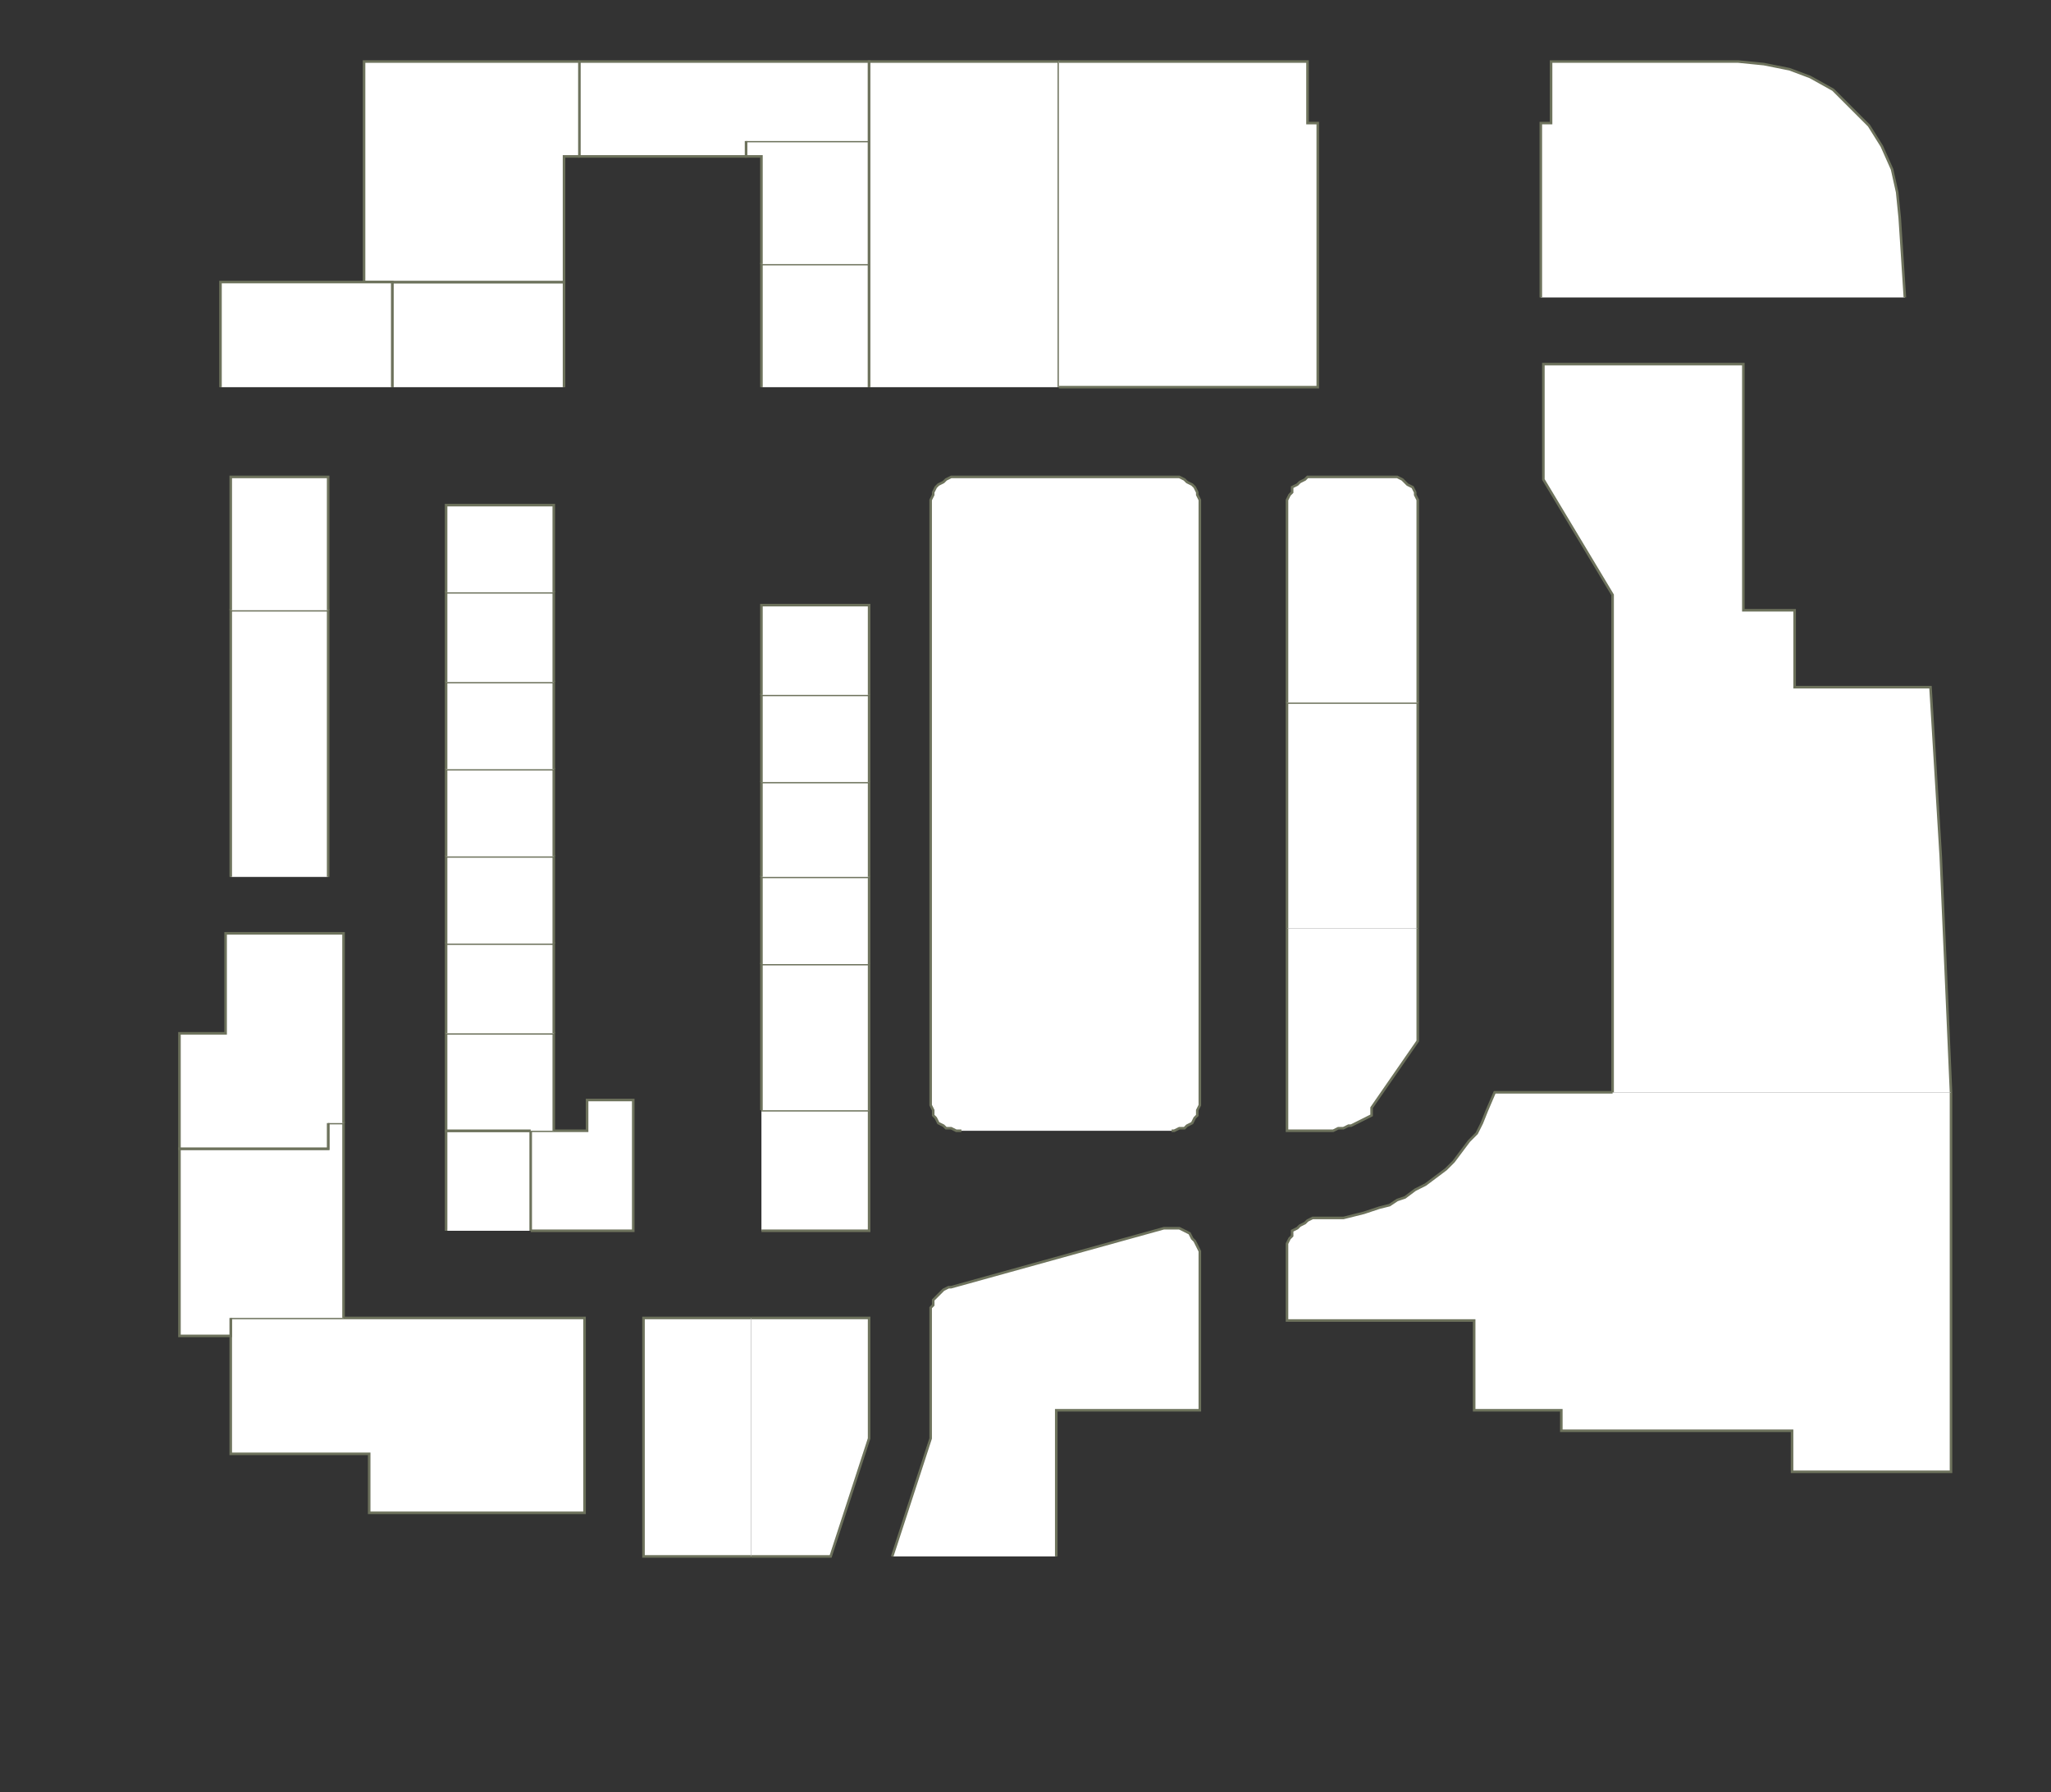 <?xml version="1.0" encoding="utf-8" ?>
<svg baseProfile="full" height="699" version="1.1" width="800" xmlns="http://www.w3.org/2000/svg" xmlns:ev="http://www.w3.org/2001/xml-events" xmlns:xlink="http://www.w3.org/1999/xlink"><rect width="100%" height="100%" fill="#333333" stroke="none"/><defs /><g id="3A01" stroke="red"><polyline fill="#FFFFFF" points="168,514 216,514 228,514 228,590 168,590" stroke="#6d725c" /></g><g id="3A02A" stroke="red"><polyline fill="#FFFFFF" points="293,607 251,607 251,514 293,514" stroke="#6d725c" /></g><g id="3A03" stroke="red"><polyline fill="#FFFFFF" points="168,590 144,590 144,567 90,567 90,521 90,514 134,514 168,514" stroke="#6d725c" /></g><g id="3A04A" stroke="red"><polyline fill="#FFFFFF" points="207,441 216,441 229,441 229,429 247,429 247,480 241,480 207,480" stroke="#6d725c" /></g><g id="3A04B" stroke="red"><polyline fill="#FFFFFF" points="174,480 174,441 207,441 207,480" stroke="#6d725c" /></g><g id="3A04C" stroke="red"><polyline fill="#FFFFFF" points="207,441 174,441 174,403 216,403 216,441" stroke="#6d725c" /></g><g id="3A04D" stroke="red"><polyline fill="#FFFFFF" points="174,403 174,368 216,368 216,403" stroke="#6d725c" /></g><g id="3A05" stroke="red"><polyline fill="#FFFFFF" points="90,514 90,521 70,521 70,448 107,448 128,448 128,448 128,448 128,438 134,438 134,514" stroke="#6d725c" /></g><g id="3A06A" stroke="red"><polyline fill="#FFFFFF" points="174,368 174,334 216,334 216,368" stroke="#6d725c" /></g><g id="3A06B" stroke="red"><polyline fill="#FFFFFF" points="174,334 174,300 216,300 216,334" stroke="#6d725c" /></g><g id="3A06C" stroke="red"><polyline fill="#FFFFFF" points="174,300 174,266 216,266 216,300" stroke="#6d725c" /></g><g id="3A06D" stroke="red"><polyline fill="#FFFFFF" points="174,266 174,231 216,231 216,266" stroke="#6d725c" /></g><g id="3A06E" stroke="red"><polyline fill="#FFFFFF" points="174,231 174,197 216,197 216,231" stroke="#6d725c" /></g><g id="3A07" stroke="red"><polyline fill="#FFFFFF" points="128,438 128,448 107,448 70,448 70,403 88,403 88,364 128,364 134,364 134,438" stroke="#6d725c" /></g><g id="3A08A" stroke="red"><polyline fill="#FFFFFF" points="153,151 153,110 220,110 220,151" stroke="#6d725c" /></g><g id="3A08B" stroke="red"><polyline fill="#FFFFFF" points="226,61 220,61 220,110 153,110 142,110 142,24 226,24 226,24" stroke="#6d725c" /></g><g id="3A11" stroke="red"><polyline fill="#FFFFFF" points="90,342 90,238 128,238 128,342" stroke="#6d725c" /></g><g id="3A13" stroke="red"><polyline fill="#FFFFFF" points="90,238 90,186 128,186 128,238" stroke="#6d725c" /></g><g id="3A14" stroke="red"><polyline fill="#FFFFFF" points="86,151 86,110 142,110 153,110 153,151" stroke="#6d725c" /></g><g id="3B01" stroke="red"><polyline fill="#FFFFFF" points="293,514 339,514 339,561 324,607 293,607" stroke="#6d725c" /></g><g id="3B03A" stroke="red"><polyline fill="#FFFFFF" points="297,433 339,433 339,480 297,480" stroke="#6d725c" /></g><g id="3B03B" stroke="red"><polyline fill="#FFFFFF" points="297,433 297,376 339,376 339,433" stroke="#6d725c" /></g><g id="3B03C" stroke="red"><polyline fill="#FFFFFF" points="297,376 297,342 339,342 339,376" stroke="#6d725c" /></g><g id="3B03D" stroke="red"><polyline fill="#FFFFFF" points="297,342 297,305 339,305 339,342" stroke="#6d725c" /></g><g id="3B05A" stroke="red"><polyline fill="#FFFFFF" points="297,305 297,271 339,271 339,305" stroke="#6d725c" /></g><g id="3B05B" stroke="red"><polyline fill="#FFFFFF" points="297,271 297,236 339,236 339,271" stroke="#6d725c" /></g><g id="3B08A" stroke="red"><polyline fill="#FFFFFF" points="297,151 297,103 339,103 339,151" stroke="#6d725c" /></g><g id="3B08B" stroke="red"><polyline fill="#FFFFFF" points="297,103 297,61 291,61 291,55 339,55 339,103" stroke="#6d725c" /></g><g id="3B08C" stroke="red"><polyline fill="#FFFFFF" points="291,55 291,61 226,61 226,24 339,24 339,55" stroke="#6d725c" /></g><g id="3C01" stroke="red"><polyline fill="#FFFFFF" points="348,607 363,561 363,513 363,512 363,510 364,509 364,507 365,506 366,505 367,504 368,503 370,502 371,502 454,479 456,479 458,479 460,479 462,480 464,481 465,483 466,484 467,486 468,488 468,490 468,550 412,550 412,607" stroke="#6d725c" /></g><g id="3C02" stroke="red"><polyline fill="#FFFFFF" points="502,362 502,274 553,274 553,362" stroke="#6d725c" /></g><g id="3C03" stroke="red"><polyline fill="#FFFFFF" points="375,441 373,441 371,440 369,440 368,439 366,438 365,436 364,435 364,433 363,431 363,430 363,197 363,195 364,193 364,192 365,190 366,189 368,188 369,187 371,186 373,186 375,186 457,186 458,186 460,186 462,187 463,188 465,189 466,190 467,192 467,193 468,195 468,197 468,430 468,431 467,433 467,435 466,436 465,438 463,439 462,440 460,440 458,441 457,441" stroke="#6d725c" /></g><g id="3C04" stroke="red"><polyline fill="#FFFFFF" points="502,274 502,197 502,195 503,193 504,192 504,190 506,189 507,188 509,187 510,186 512,186 514,186 541,186 543,186 545,186 547,187 548,188 549,189 551,190 552,192 552,193 553,195 553,197 553,274" stroke="#6d725c" /></g><g id="3C05" stroke="red"><polyline fill="#FFFFFF" points="339,151 339,103 339,55 339,24 413,24 413,151" stroke="#6d725c" /></g><g id="3C06" stroke="red"><polyline fill="#FFFFFF" points="413,24 510,24 510,48 514,48 514,151 413,151" stroke="#6d725c" /></g><g id="3Y01" stroke="red"><polyline fill="#FFFFFF" points="761,426 761,574 699,574 699,558 609,558 609,550 575,550 575,515 502,515 502,487 502,485 503,483 504,482 504,480 506,479 507,478 509,477 510,476 512,475 514,475 517,475 521,475 524,475 528,474 532,473 535,472 538,471 542,470 545,468 548,467 552,464 556,462 560,459 564,456 567,453 570,449 573,445 576,442 578,438 580,433 583,426 629,426" stroke="#6d725c" /></g><g id="3Y02" stroke="red"><polyline fill="#FFFFFF" points="601,116 601,48 605,48 605,24 678,24 688,25 698,27 706,30 715,35 722,42 729,49 734,57 738,66 740,75 741,85 743,116" stroke="#6d725c" /></g><g id="3Y03" stroke="red"><polyline fill="#FFFFFF" points="553,362 553,406 535,432 535,435 533,436 531,437 529,438 527,439 526,439 524,440 522,440 520,441 518,441 516,441 502,441 502,362" stroke="#6d725c" /></g><g id="3Y04" stroke="red"><polyline fill="#FFFFFF" points="629,426 629,232 602,187 602,142 680,142 680,238 700,238 700,268 753,268 757,334 761,426 761,426" stroke="#6d725c" /></g></svg>